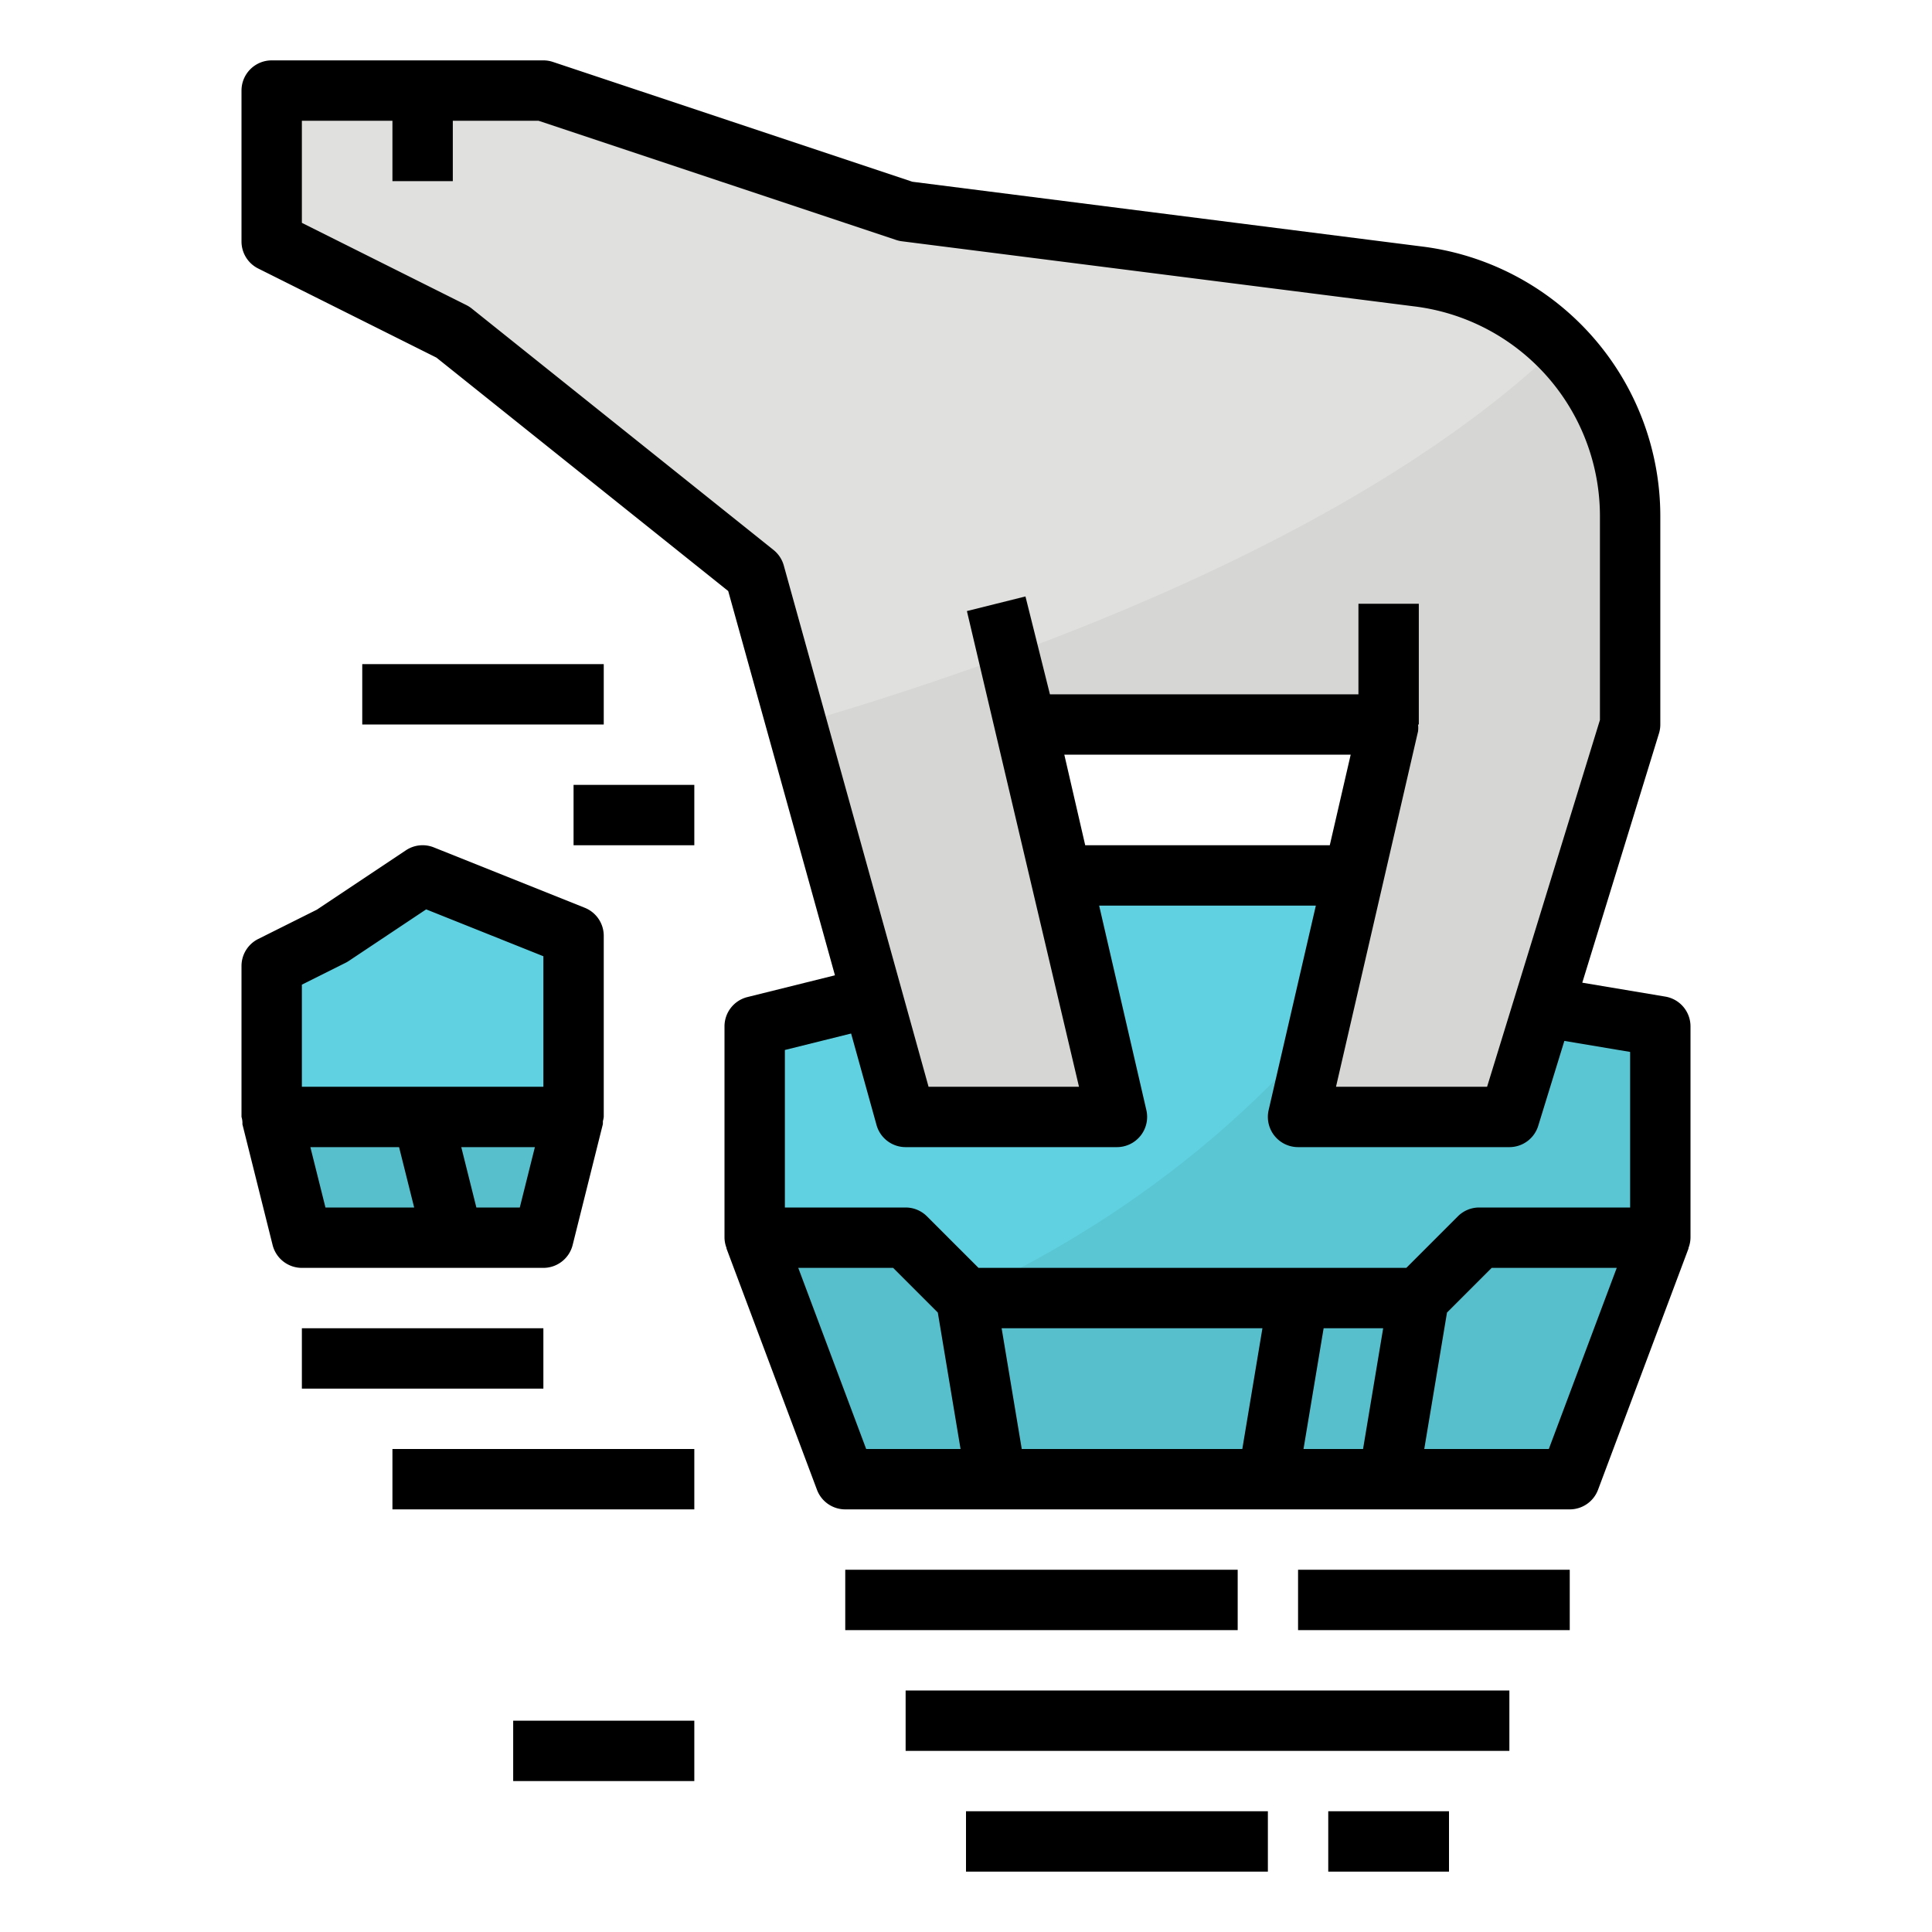 <svg height="512" viewBox="0 0 512 512" width="512" xmlns="http://www.w3.org/2000/svg"><g id="Filled_outline" data-name="Filled outline"><path d="m200 328 24 64h192l24-64" fill="#57bfcc"/><path d="m440 272v56h-48l-16 16h-120l-16-16h-40v-56l32-8 16-32h120l6.25 8.34 17.75 23.66z" fill="#60d1e0"/><path d="m440 272v56h-48l-16 16h-120l-.57-.57c40.59-18.71 85.64-50.21 118.82-103.09l17.75 23.66z" fill="#5ac6d4"/><path d="m432 136.78v55.22l-32 104h-56l24-104h-96l24 104h-56l-28.88-103.98-11.12-40.02-80-64-48-24v-40h72l96 32 135.63 17.24a63.992 63.992 0 0 1 56.37 63.54z" fill="#e0e0de"/><path d="m432 136.78v55.22l-32 104h-56l24-104h-96l24 104h-56l-28.88-103.98c60.83-17.69 149.69-50.29 202.16-100.47a63.9 63.9 0 0 1 18.72 45.23z" fill="#d6d6d4"/><path d="m152 296h-80v-40l16-8 24-16 40 16z" fill="#60d1e0"/><path d="m144 328h-64l-8-32h80z" fill="#57bfcc"/><path d="m224 416h104v16h-104z"/><path d="m344 416h72v16h-72z"/><path d="m240 448h160v16h-160z"/><path d="m256 480h80v16h-80z"/><path d="m352 480h32v16h-32z"/><path d="m448 272a8 8 0 0 0 -6.68-7.891l-22-3.688 20.329-66.069a7.96 7.96 0 0 0 .351-2.352v-55.219a72.04 72.04 0 0 0 -63.367-71.481l-134.844-17.136-95.258-31.75a8 8 0 0 0 -2.531-.414h-72a8 8 0 0 0 -8 8v40a8 8 0 0 0 4.422 7.156l47.242 23.617 77.32 61.86 28.286 101.834-23.2 5.767a8 8 0 0 0 -6.07 7.766v56a7.9 7.9 0 0 0 .563 2.792l-.055.02 24 64a8.005 8.005 0 0 0 7.492 5.188h192a8.005 8.005 0 0 0 7.492-5.188l24-64-.055-.02a7.891 7.891 0 0 0 .563-2.792zm-243-126.25-80-64a8.221 8.221 0 0 0 -1.422-.906l-43.578-21.789v-27.055h24v16h16v-16h22.7l94.766 31.586a7.882 7.882 0 0 0 1.523.352l135.683 17.242a56.029 56.029 0 0 1 49.328 55.601v54.019l-29.906 97.2h-40.039l21.745-94.2a7.77 7.77 0 0 0 0-1.8h.2v-32h-16v24h-81.758l-6.484-25.938-15.516 3.876 29.703 126.062h-39.867l-38.367-138.141a8.062 8.062 0 0 0 -2.711-4.109zm77.055 54.25h75.89l-5.539 24h-64.812zm-74.055 78.258 17.554-4.365 6.735 24.248a8 8 0 0 0 7.711 5.859h56a8.009 8.009 0 0 0 7.8-9.8l-12.513-54.2h57.426l-12.513 54.2a8.009 8.009 0 0 0 7.8 9.8h56a8 8 0 0 0 7.648-5.648l6.924-22.5 17.428 2.921v41.227h-40a7.994 7.994 0 0 0 -5.656 2.344l-13.656 13.656h-113.376l-13.656-13.656a7.994 7.994 0 0 0 -5.656-2.344h-32zm57.443 73.742h69.114l-5.333 32h-58.448zm85.333 0h15.781l-5.333 32h-15.781zm-139.229-16h25.141l11.843 11.844 6.026 36.156h-25.01zm198.906 48h-33.01l6.026-36.156 11.843-11.844h33.141z"/><path d="m68.422 248.844a8 8 0 0 0 -4.422 7.156v40a5.435 5.435 0 0 1 .242 1.938l8 32a8 8 0 0 0 7.758 6.062h64a8 8 0 0 0 7.758-6.062l8-32a7.578 7.578 0 0 0 .015-.812 7.486 7.486 0 0 0 .227-1.126v-48a8 8 0 0 0 -5.031-7.43l-40-16a7.967 7.967 0 0 0 -7.407.774l-23.585 15.726zm13.828 55.156h23.508l4 16h-23.508zm55.5 16h-11.508l-4-16h19.508zm-45.312-65.344 20.5-13.664 31.062 12.422v34.586h-64v-27.055l11.578-5.789a7.158 7.158 0 0 0 .86-.5z"/><path d="m80 352h64v16h-64z"/><path d="m104 384h80v16h-80z"/><path d="m136 456h48v16h-48z"/><path d="m152 208h32v16h-32z"/><path d="m96 176h64v16h-64z"/></g></svg>